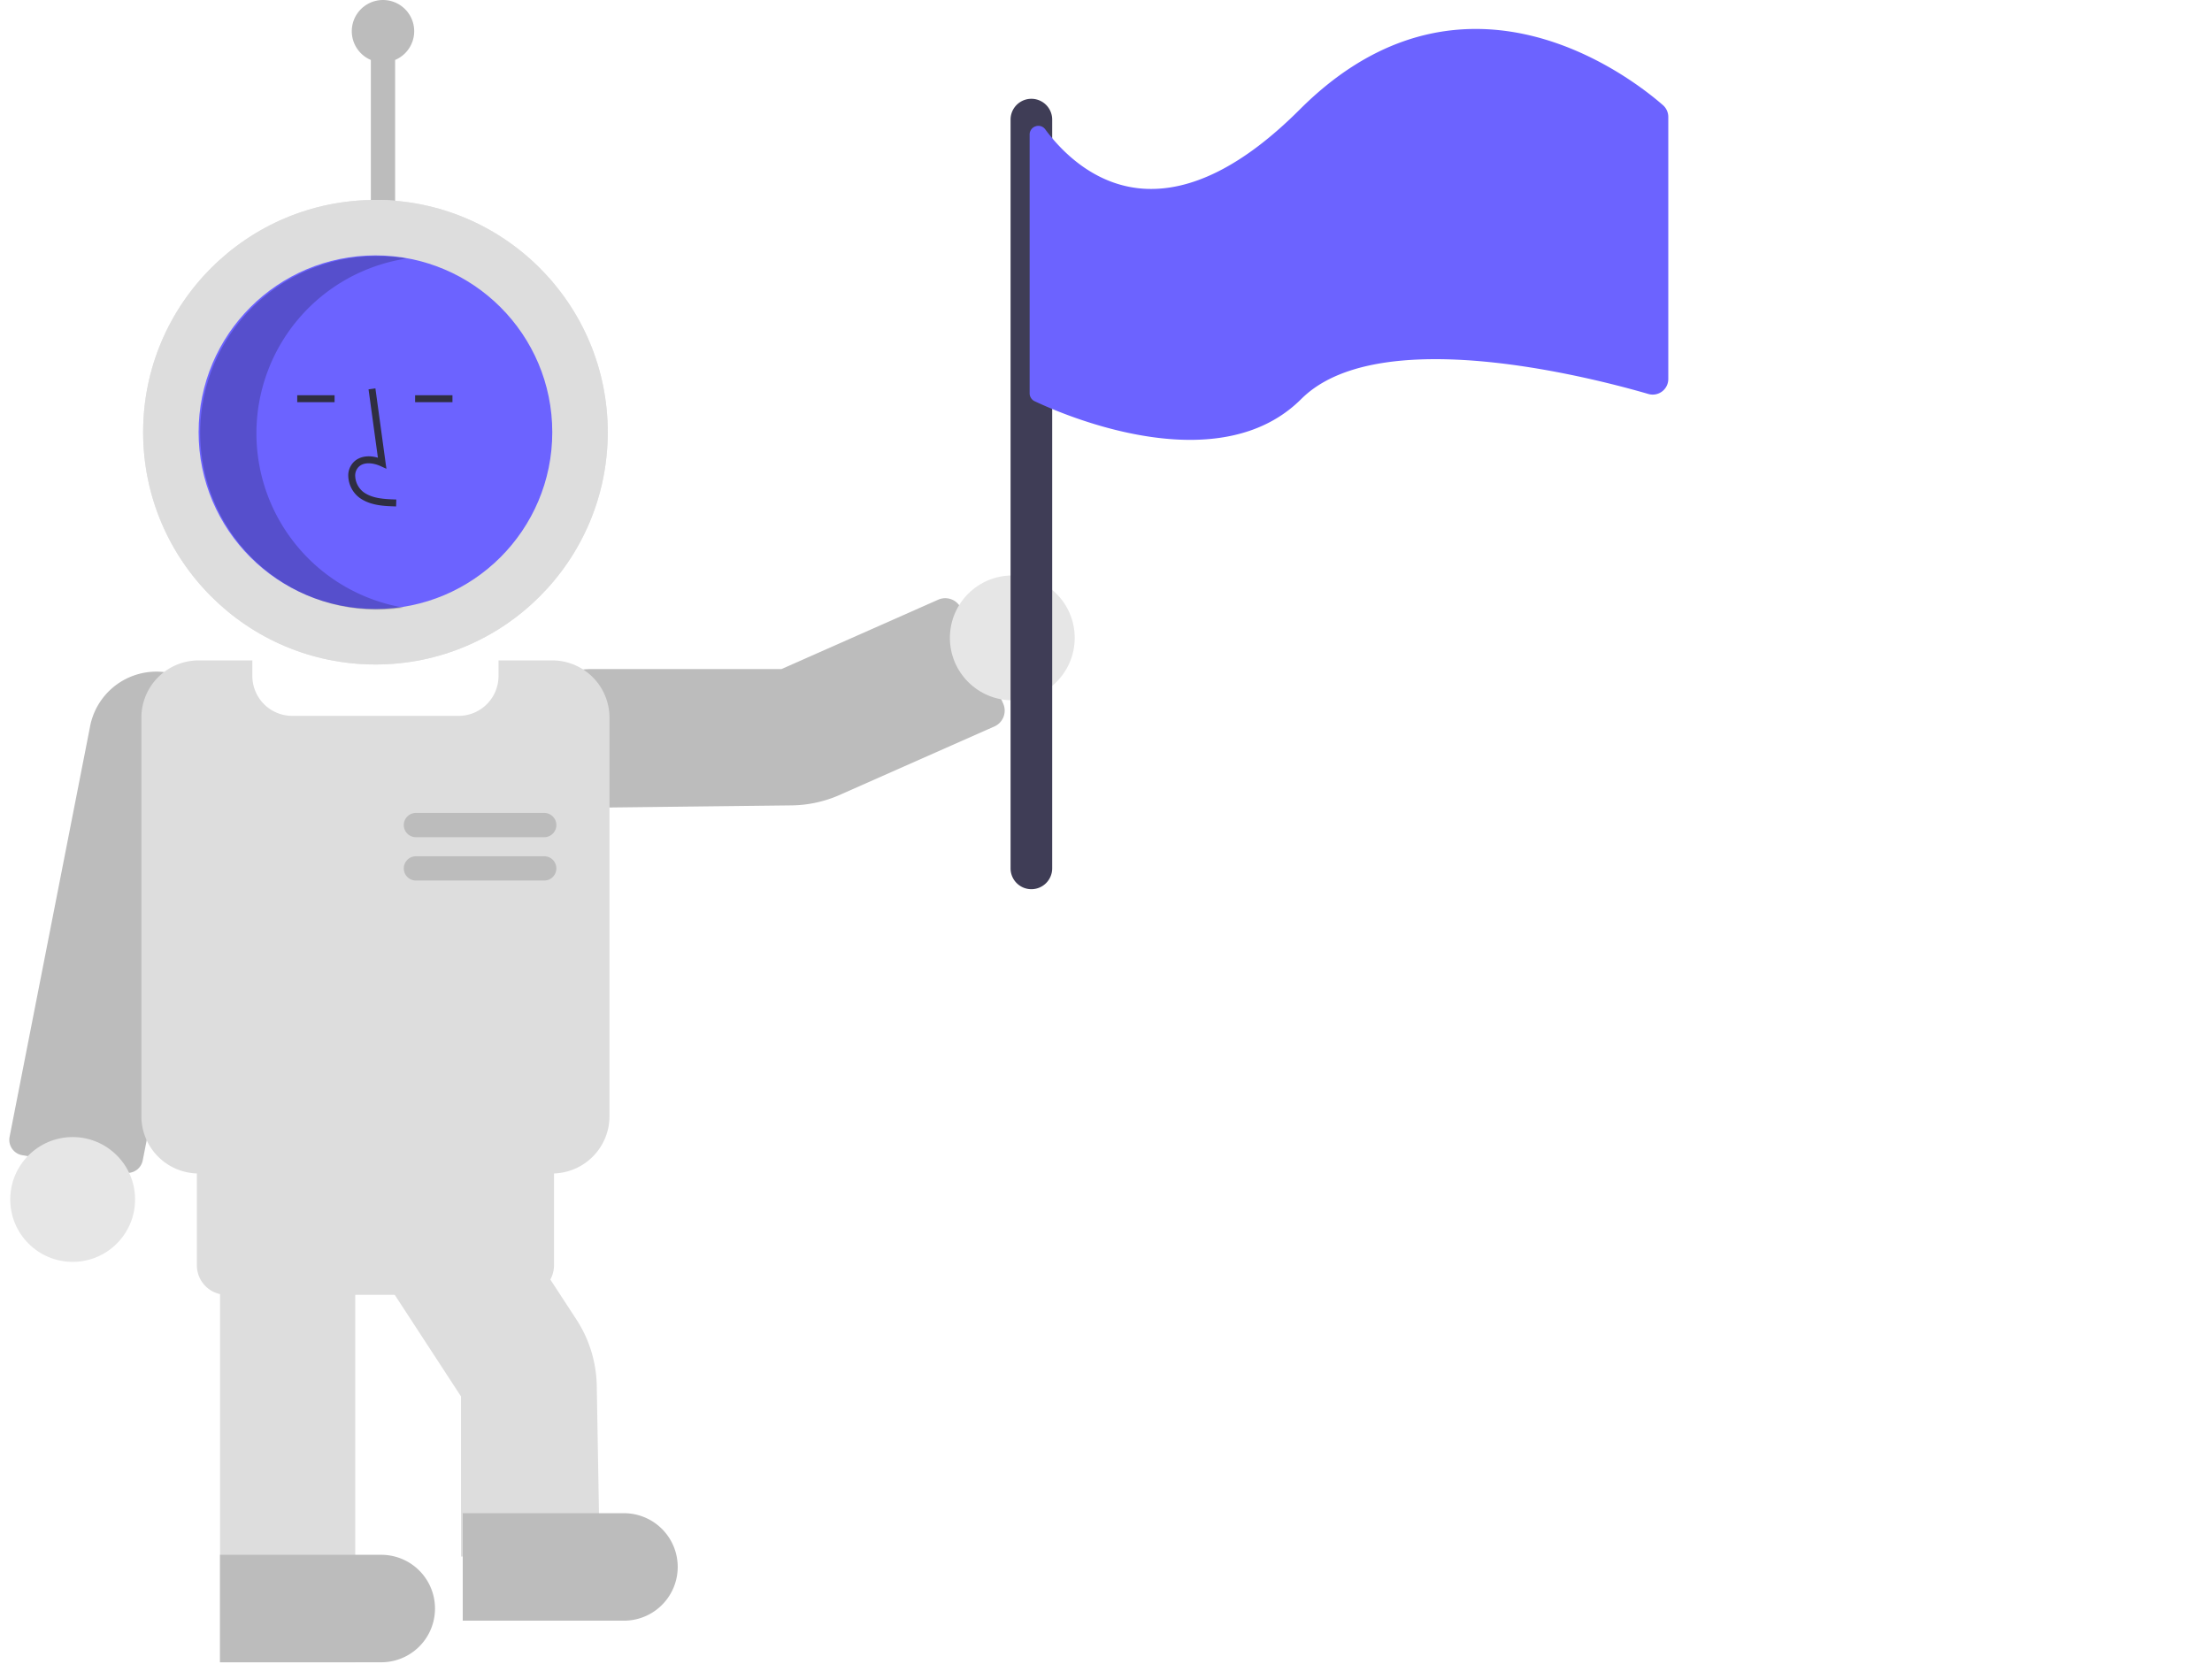 <?xml version="1.0"?>
<svg width="637.957" height="480" xmlns="http://www.w3.org/2000/svg" xmlns:svg="http://www.w3.org/2000/svg" xmlns:se="http://svg-edit.googlecode.com" data-name="Layer 1">
 <g class="layer">
  <title>Layer 1</title>
  <path d="m119.457,9a9,9 0 1 0 -12.5,8.294l0,46.706l7,0l0,-46.706a9.002,9.002 0 0 0 5.5,-8.294z" fill="#bcbcbc" id="svg_4"/>
  <path d="m169.96,233l-0.003,0a20.021,20.021 0 0 1 -19.986,-20.771c0.401,-10.603 9.581,-19.229 20.464,-19.229l54.945,0l45.212,-20.015a5.007,5.007 0 0 1 6.596,2.547l12.144,27.433a5.006,5.006 0 0 1 -2.548,6.596l-44.532,19.714a35.4,35.4 0 0 1 -14.002,3.046l-58.292,0.679z" fill="#bcbcbc" id="svg_5"/>
  <path d="m36.774,338.343a4.595,4.595 0 0 1 -0.778,-0.066l-29.57,-5.046l0,0a4.499,4.499 0 0 1 -3.659,-5.301l23.146,-118.051a19.5,19.5 0 0 1 38.442,6.572l-23.186,118.256a4.47,4.47 0 0 1 -4.396,3.636z" fill="#bcbcbc" id="svg_6"/>
  <circle cx="20.957" cy="346" fill="#e6e6e6" id="svg_7" r="18"/>
  <circle cx="108.28" cy="124.677" fill="#e6e6e6" id="svg_8" r="67"/>
  <circle cx="108.28" cy="124.677" fill="#dddddd" id="svg_9" r="67"/>
  <circle cx="108.28" cy="124.677" fill="#6c63ff" id="svg_10" r="51"/>
  <path d="m395.264,356.086c-3.306,-0.092 -7.42,-0.207 -10.59,-2.522a8.133,8.133 0 0 1 -3.2,-6.073a5.471,5.471 0 0 1 1.86,-4.493c1.656,-1.399 4.073,-1.727 6.678,-0.961l-2.699,-19.726l1.981,-0.271l3.173,23.19l-1.655,-0.759c-1.918,-0.88 -4.552,-1.328 -6.188,0.055a3.515,3.515 0 0 0 -1.153,2.896a6.147,6.147 0 0 0 2.381,4.528c2.467,1.802 5.746,2.034 9.466,2.138l-0.056,1.999z" fill="#2f2e41" id="svg_11" transform="translate(-281.022 -210)"/>
  <rect fill="#2f2e41" height="2" id="svg_12" width="10.772" x="85.721" y="114.012"/>
  <rect fill="#2f2e41" height="2" id="svg_13" width="10.772" x="119.721" y="114.012"/>
  <path d="m354.978,335a51.011,51.011 0 0 1 43.268,-50.417a50.994,50.994 0 1 0 -0.804,100.692a51.004,51.004 0 0 1 -42.464,-50.275z" id="svg_14" opacity="0.2" transform="translate(-281.022 -210)"/>
  <path d="m159.279,338.5l-102,0a16.519,16.519 0 0 1 -16.5,-16.5l0,-115a16.519,16.519 0 0 1 16.5,-16.5l15.5,0l0,4.5a11.513,11.513 0 0 0 11.5,11.5l48,0a11.513,11.513 0 0 0 11.5,-11.5l0,-4.5l15.5,0a16.519,16.519 0 0 1 16.5,16.5l0,115a16.519,16.519 0 0 1 -16.5,16.5z" fill="#dddddd" id="svg_15"/>
  <path d="m172.966,449l-40.009,0l0,-46.189l-52.251,-80.116l33.504,-21.851l52.022,79.768a36.189,36.189 0 0 1 5.879,19.165l0.854,49.224z" fill="#dddddd" id="svg_16"/>
  <path d="m102.457,479.5l-39,0l0,-117l39,0l0,117z" fill="#dddddd" id="svg_17"/>
  <path d="m151.279,373.5l-86,0a8.51,8.51 0 0 1 -8.5,-8.5l0,-32a8.51,8.51 0 0 1 8.5,-8.5l86,0a8.51,8.51 0 0 1 8.5,8.5l0,32a8.51,8.51 0 0 1 -8.5,8.5z" fill="#dddddd" id="svg_18"/>
  <path d="m179.957,467.5l-46.5,0l0,-31l46.5,0a15.5,15.5 0 0 1 0,31z" fill="#bcbcbc" id="svg_19"/>
  <path d="m109.957,479.5l-46.5,0l0,-31l46.5,0a15.5,15.5 0 0 1 0,31z" fill="#bcbcbc" id="svg_20"/>
  <path d="m156.957,241.5l-37,0a3.5,3.5 0 0 1 0,-7l37,0a3.5,3.5 0 0 1 0,7z" fill="#bcbcbc" id="svg_21"/>
  <path d="m156.957,254l-37,0a3.5,3.5 0 0 1 0,-7l37,0a3.5,3.5 0 0 1 0,7z" fill="#bcbcbc" id="svg_22"/>
  <circle cx="291.957" cy="184" fill="#e6e6e6" id="svg_24" r="18"/>
  <path d="m297.457,256.5a6.007,6.007 0 0 1 -6,-6l0,-216a6,6 0 0 1 12,0l0,216a6.007,6.007 0 0 1 -6,6z" fill="#3f3d56" id="svg_25"/>
  <path d="m479.617,30.34c-5.27,-4.61 -23.37,-18.96 -46.72,-21.58c-17.47,-1.95 -37.88,2.66 -58.05,22.84c-16.18,16.18 -31.44,23.85 -45.36,22.81c-14.21,-1.07 -23.66,-11.17 -28.03,-17.1a2.443,2.443 0 0 0 -2.77,-0.88a2.47,2.47 0 0 0 -1.73,2.38l0,74.66a2.509,2.509 0 0 0 1.43,2.26c5.45,2.58 25.08,11.15 44.84,11.15c11.59,0 23.24,-2.95 32.08,-11.8c0.09,-0.09 0.17,-0.17 0.26,-0.25c15.66,-15.24 50.18,-12.11 75.37,-7.13c10.42,2.06 19.24,4.43 24.47,5.95a4.493,4.493 0 0 0 5.74,-4.32l0,-75.6a4.513,4.513 0 0 0 -1.53,-3.39z" fill="#6c63ff" id="svg_26"/>
 </g>
</svg>
